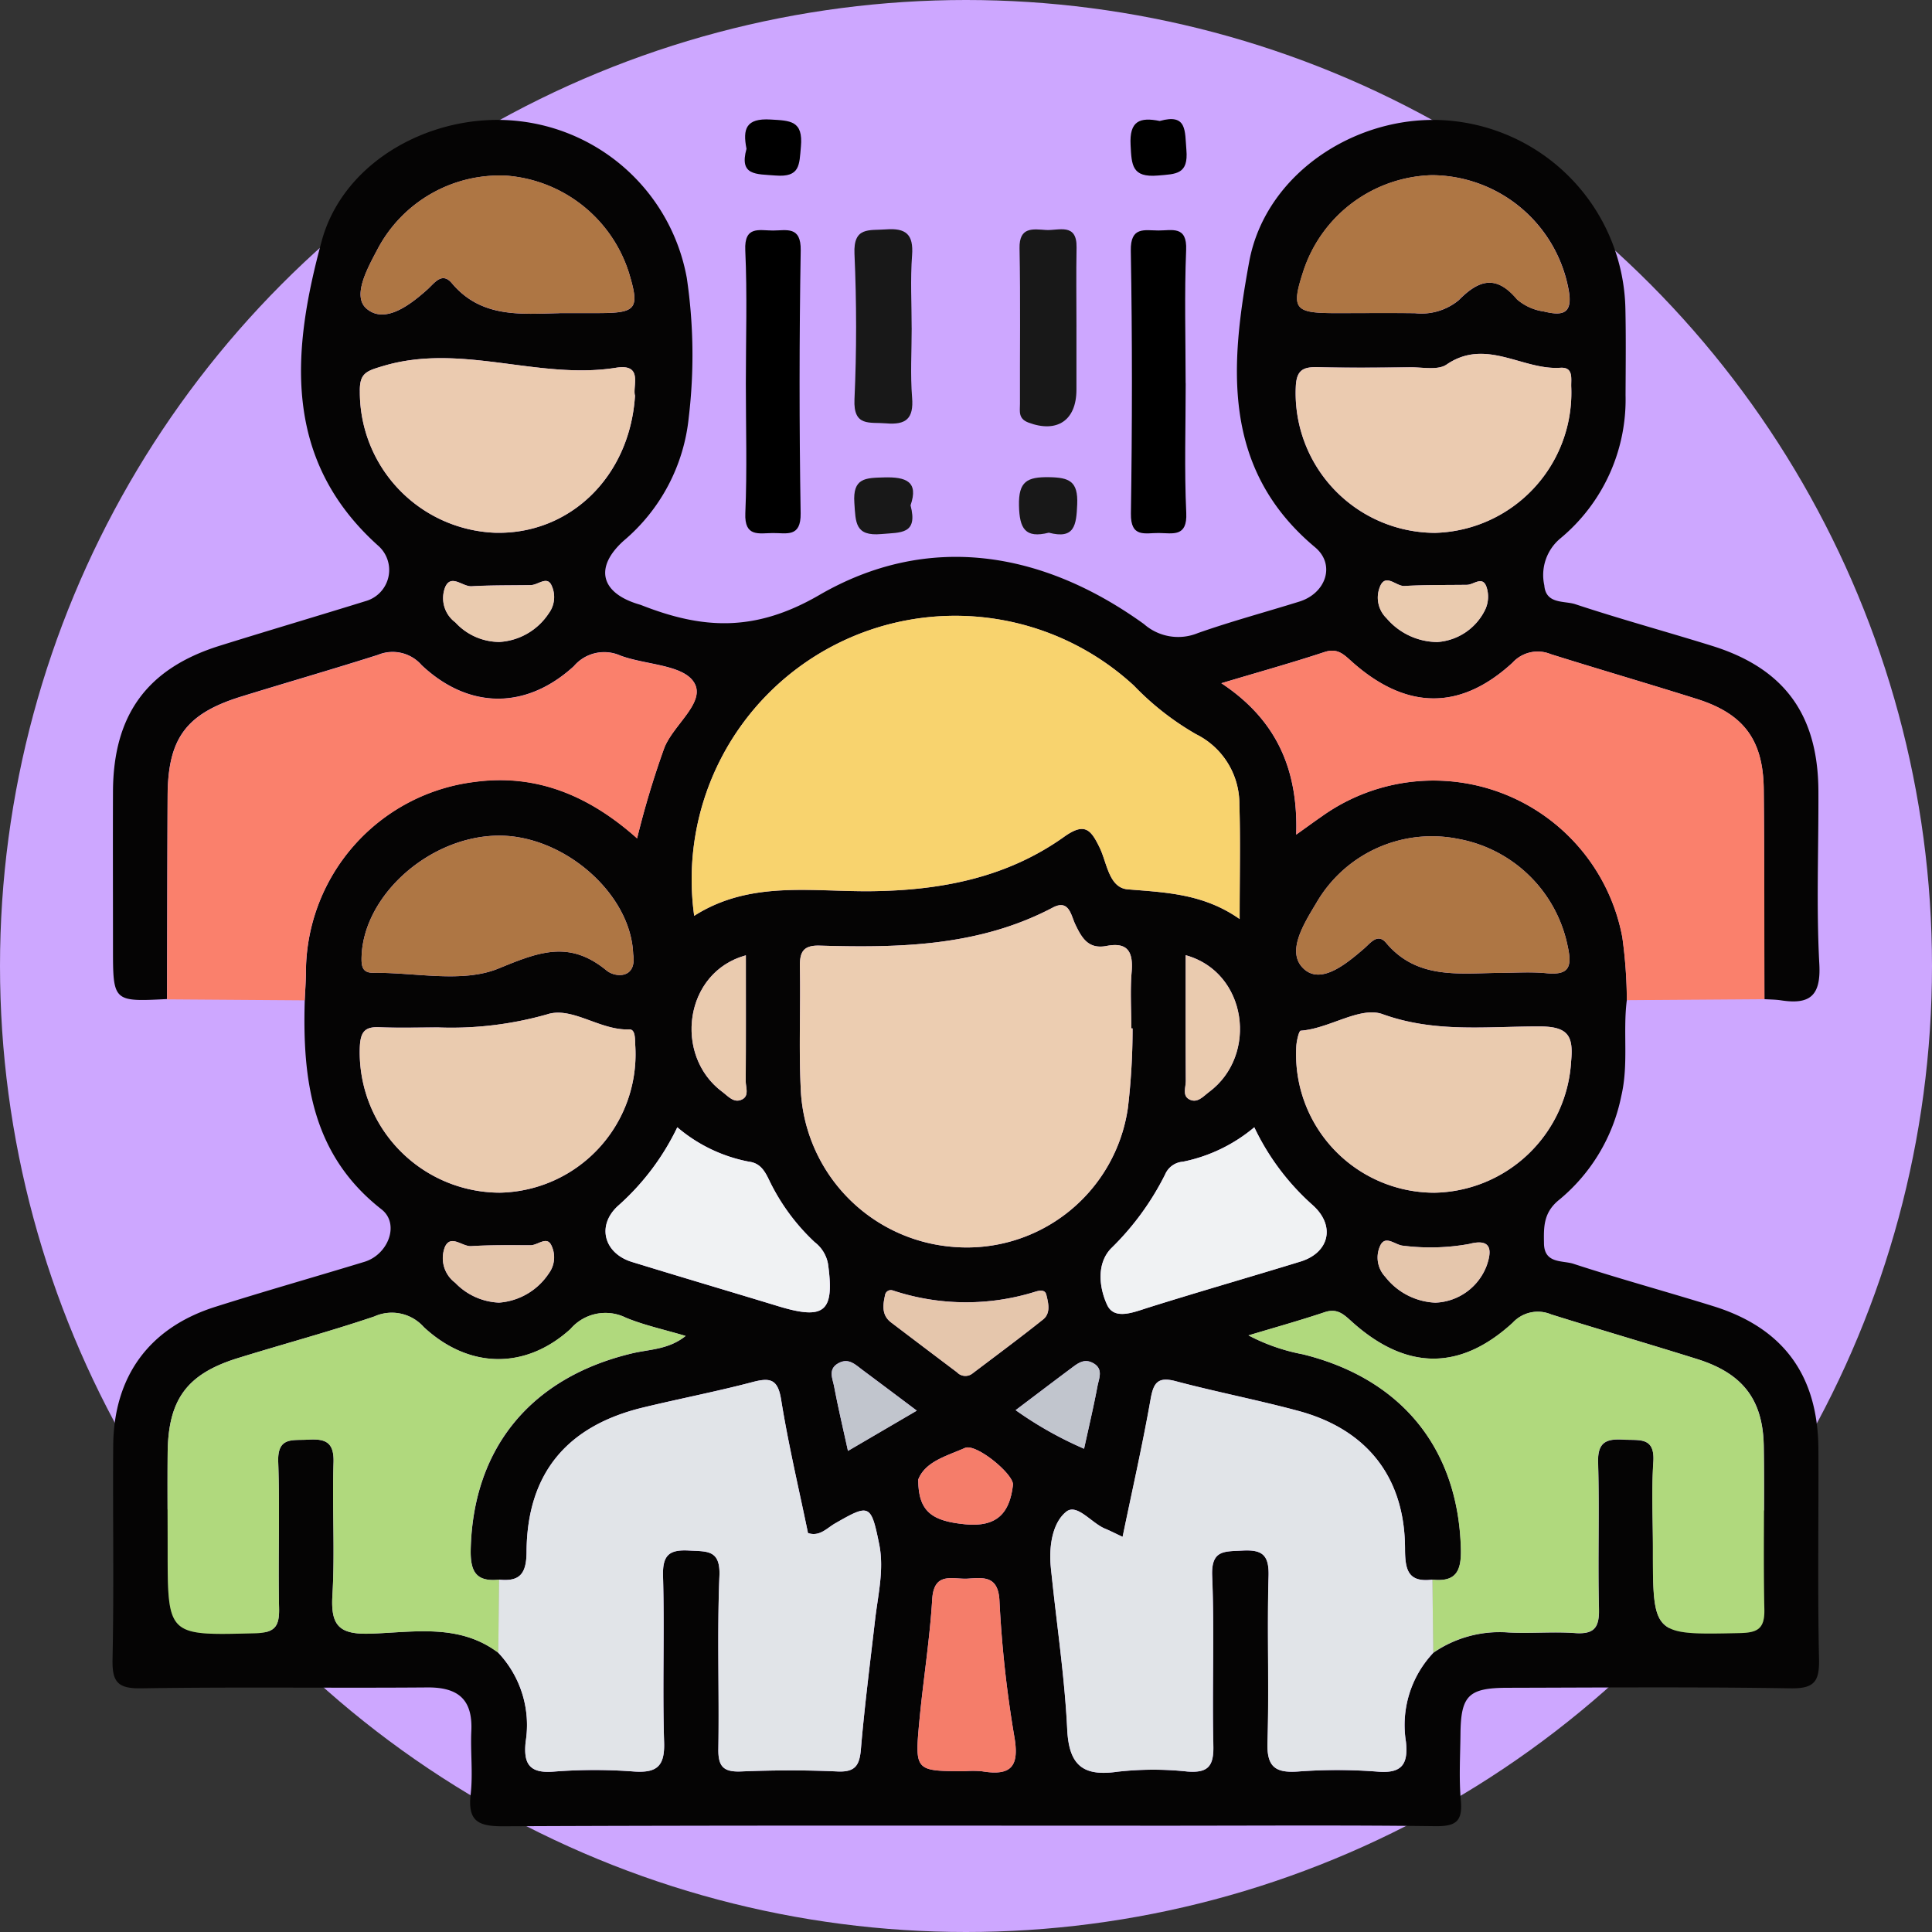 <svg xmlns="http://www.w3.org/2000/svg" xmlns:xlink="http://www.w3.org/1999/xlink" width="146" height="146" viewBox="0 0 146 146">
  <rect x="0" y="0" width="146" height="146" fill="#333333" stroke="none"/>
  <defs>
    <clipPath id="clip-path">
      <rect id="Rectángulo_350870" data-name="Rectángulo 350870" width="129" height="129.008" fill="none"/>
    </clipPath>
  </defs>
  <g id="Grupo_1018231" data-name="Grupo 1018231" transform="translate(-908.25 -8254.999)">
    <circle id="Elipse_5863" data-name="Elipse 5863" cx="73" cy="73" r="73" transform="translate(908.25 8254.999)" fill="#cda7ff"/>
    <g id="Grupo_1018204" data-name="Grupo 1018204" transform="translate(916.75 8264)">
      <g id="Grupo_1018203" data-name="Grupo 1018203" clip-path="url(#clip-path)">
        <path id="Trazado_720685" data-name="Trazado 720685" d="M114.437,66.64c-.306,2.408.15,4.847-.42,7.258a13.644,13.644,0,0,1-4.678,7.818c-1.217.972-1.182,2.071-1.161,3.32.026,1.538,1.408,1.261,2.224,1.528,3.495,1.142,7.046,2.107,10.558,3.2,5.3,1.644,7.926,5.224,7.955,10.812.026,5.282-.068,10.565.047,15.844.038,1.717-.352,2.256-2.164,2.226-7.124-.115-14.252-.058-21.378-.041-2.958.007-3.526.588-3.554,3.513-.017,1.677-.12,3.364.03,5.027.144,1.6-.429,1.938-1.951,1.919-6.706-.086-13.414-.037-20.121-.037-16.768,0-33.536-.033-50.3.045-1.925.009-2.688-.414-2.456-2.431.181-1.572-.024-3.184.05-4.774.111-2.375-.99-3.307-3.321-3.288-7.21.058-14.421-.047-21.629.067-1.813.029-2.2-.511-2.164-2.226.114-5.363.012-10.731.051-16.1.038-5.253,2.722-8.921,7.706-10.5,3.743-1.188,7.525-2.259,11.281-3.405,1.8-.55,2.688-2.87,1.288-3.966-5.262-4.116-5.981-9.766-5.8-15.806.031-.669.078-1.337.091-2.007A14.522,14.522,0,0,1,27.382,50.141c4.7-.637,8.7,1.088,12.264,4.269A67.5,67.5,0,0,1,41.7,47.574c.7-1.782,3.229-3.5,2.213-5-.881-1.3-3.644-1.275-5.524-1.973a3.011,3.011,0,0,0-3.526.8c-3.609,3.3-7.941,3.271-11.5-.079a2.9,2.9,0,0,0-3.305-.777c-3.43,1.091-6.89,2.086-10.328,3.15-4.167,1.289-5.545,3.154-5.566,7.512-.025,5.117-.03,10.235-.043,15.352-4.083.207-4.083.207-4.083-3.9,0-3.941-.015-7.883,0-11.824C.074,45.064,2.63,41.571,8.1,39.86c3.671-1.147,7.359-2.236,11.033-3.375a2.443,2.443,0,0,0,.948-4.185c-7.341-6.583-6.472-14.906-4.273-23.02,1.674-6.174,8.573-9.8,14.928-9.065A14.54,14.54,0,0,1,43.4,12.06a39.8,39.8,0,0,1,.15,10.53,14.028,14.028,0,0,1-4.908,9.324c-2.231,2-1.77,3.928,1.084,4.8.08.025.162.045.239.076,4.6,1.808,8.553,2.077,13.447-.763,8.191-4.753,16.832-3.362,24.537,2.194a3.913,3.913,0,0,0,4.08.678c2.521-.887,5.11-1.582,7.664-2.378,2.016-.629,2.749-2.8,1.185-4.105-7.127-5.96-6.39-13.873-4.978-21.572C87.174,3.924,94.523-.628,101.491.225A14.578,14.578,0,0,1,114.33,14.375c.047,2.179.022,4.36.012,6.541a13.633,13.633,0,0,1-4.933,10.836,3.6,3.6,0,0,0-1.207,3.54c.115,1.448,1.51,1.152,2.345,1.428,3.411,1.13,6.883,2.074,10.315,3.142,5.474,1.7,8.029,5.2,8.054,10.984.019,4.36-.165,8.73.07,13.079.131,2.428-.753,3.06-2.9,2.729-.412-.063-.834-.06-1.251-.088-.014-5.281,0-10.562-.051-15.843-.037-3.75-1.509-5.726-5.065-6.847-3.669-1.156-7.364-2.231-11.035-3.384a2.573,2.573,0,0,0-2.883.645c-3.938,3.627-8,3.578-12.07-.012-.643-.567-1.119-1.131-2.146-.79-2.424.8-4.888,1.487-7.789,2.355,4.223,2.8,5.811,6.588,5.656,11.442.857-.611,1.387-1,1.926-1.371A14.515,14.515,0,0,1,114.1,61.89a35.952,35.952,0,0,1,.342,4.75M99.748,110.433c-1.857.234-2.066-.748-2.071-2.352-.015-5.371-2.86-9-8.063-10.4-3.067-.827-6.195-1.43-9.266-2.244-1.375-.365-1.684.14-1.9,1.391-.6,3.415-1.372,6.8-2.11,10.372-.593-.279-.952-.465-1.324-.618-1.03-.423-2.127-1.934-2.937-1.279-1,.8-1.286,2.461-1.185,3.935.023.334.063.668.1,1,.4,3.833.974,7.658,1.16,11.5.13,2.7,1.16,3.591,3.8,3.211a24.126,24.126,0,0,1,5.274-.015c1.563.123,2.008-.4,1.97-1.952-.1-4.274.087-8.557-.09-12.826-.082-1.985.926-1.842,2.271-1.918,1.507-.085,2.038.316,1.992,1.927-.12,4.189.049,8.387-.082,12.575-.057,1.82.571,2.312,2.287,2.195a39.526,39.526,0,0,1,6.032.007c1.853.157,2.325-.575,2.142-2.264a7.952,7.952,0,0,1,2.072-6.718,8.818,8.818,0,0,1,5.684-1.531c1.67.087,3.356-.076,5.022.045,1.458.106,1.843-.425,1.809-1.835-.092-3.683.042-7.372-.065-11.054-.045-1.558.625-1.808,1.934-1.728,1.173.072,2.37-.239,2.242,1.686-.144,2.168-.032,4.353-.032,6.531,0,6.582,0,6.542,6.541,6.4,1.367-.028,1.917-.319,1.883-1.8-.093-4.1.016-8.209-.048-12.312-.055-3.543-1.6-5.524-5.044-6.6-3.668-1.15-7.359-2.225-11.027-3.373a2.579,2.579,0,0,0-2.895.626c-3.968,3.641-8.01,3.6-12.057.019-.647-.573-1.143-1.149-2.15-.813-1.9.636-3.842,1.176-5.766,1.755a14.611,14.611,0,0,0,4.1,1.428c7.511,1.854,11.758,7.173,11.95,14.709.043,1.708-.39,2.505-2.147,2.323m-70.532,0c-1.756.182-2.19-.616-2.147-2.323.192-7.622,4.538-12.953,12.192-14.778,1.309-.312,2.754-.276,4.05-1.317-1.646-.49-3.13-.806-4.51-1.376a3.483,3.483,0,0,0-4.192.851c-3.412,3.1-7.685,3.015-11.086-.145a3.227,3.227,0,0,0-3.744-.8C16.377,91.7,12.9,92.629,9.47,93.693c-3.846,1.193-5.261,3.122-5.3,7.17-.023,2.429,0,4.858,0,7.287,0,6.56,0,6.508,6.627,6.333,1.472-.039,1.823-.514,1.793-1.89-.082-3.683.066-7.373-.065-11.054-.069-1.923,1.074-1.613,2.247-1.685,1.309-.08,1.985.169,1.933,1.728-.111,3.347.114,6.709-.085,10.047-.135,2.27.508,2.955,2.834,2.886,3.276-.1,6.738-.8,9.7,1.443a7.95,7.95,0,0,1,2.072,6.717c-.182,1.688.288,2.421,2.142,2.264a39.526,39.526,0,0,1,6.032-.007c1.715.118,2.344-.373,2.287-2.194-.131-4.189.038-8.386-.082-12.575-.046-1.609.48-2.016,1.99-1.929,1.342.078,2.353-.072,2.273,1.916-.176,4.353-.01,8.719-.081,13.078-.021,1.317.378,1.752,1.706,1.7,2.428-.1,4.866-.109,7.292,0,1.355.063,1.671-.469,1.775-1.7.276-3.255.695-6.5,1.068-9.743.22-1.907.7-3.816.313-5.735-.618-3.043-.735-3.057-3.336-1.565-.621.356-1.164,1.019-2.044.727-.692-3.358-1.487-6.7-2.031-10.084-.249-1.552-.824-1.677-2.155-1.327-2.749.724-5.547,1.261-8.31,1.932-5.757,1.4-8.74,5.012-8.772,10.9-.009,1.649-.5,2.264-2.075,2.1M43.96,60.27c4.238-2.705,8.921-1.8,13.463-1.862,5.228-.067,10.181-1.036,14.49-4.11,1.547-1.1,2.01-.573,2.688.822.556,1.144.694,3.034,2.126,3.15,2.877.234,5.727.328,8.451,2.242,0-3.3.064-5.977-.019-8.652a5.878,5.878,0,0,0-3.265-5.31,20.987,20.987,0,0,1-4.706-3.677A19.917,19.917,0,0,0,43.96,60.27m33.127,8.508-.094-.005c0-1.423-.094-2.854.026-4.267.125-1.485-.276-2.275-1.893-1.962-1.388.269-1.885-.613-2.38-1.661-.311-.658-.457-1.886-1.679-1.242C65.509,62.573,59.5,62.7,53.448,62.52c-1.285-.037-1.519.517-1.5,1.638.062,3.013-.081,6.032.058,9.04a12.5,12.5,0,0,0,11.3,12.068,12.3,12.3,0,0,0,13.43-10.488,50.91,50.91,0,0,0,.352-6m22.76,12.414a10.541,10.541,0,0,0,10.383-9.946c.166-1.821-.158-2.609-2.32-2.619-3.966-.017-7.933.514-11.926-.928-1.711-.618-4.024,1.095-6.186,1.247-.139.01-.295.712-.332,1.1A10.458,10.458,0,0,0,99.847,81.192M24.67,68.7c-1.509,0-3.019.048-4.525-.016-1.1-.047-1.393.386-1.45,1.455A10.609,10.609,0,0,0,29.274,81.19,10.461,10.461,0,0,0,39.511,70.142c-.034-.492.039-1.312-.462-1.29-2.217.093-4.332-1.771-6.23-1.13a26.491,26.491,0,0,1-8.15.983M39.487,20.961c-.209-.7.66-2.446-1.435-2.11-5.868.941-11.68-1.9-17.592-.133-1.258.375-1.795.525-1.766,1.927A10.639,10.639,0,0,0,28.856,31.318C34.5,31.5,39.1,27.129,39.487,20.961M99.936,31.327a10.591,10.591,0,0,0,10.3-11.012c-.028-.625.2-1.532-.834-1.463-2.86.19-5.609-2.282-8.59-.242-.648.443-1.793.2-2.709.206-2.339.022-4.679.049-7.016-.01-1.112-.028-1.617.216-1.667,1.492A10.561,10.561,0,0,0,99.936,31.327M33.777,14.722c1.006,0,2.012,0,3.018,0,2.808-.01,3.049-.334,2.245-3.01a10.555,10.555,0,0,0-9.249-7.374,10.43,10.43,0,0,0-9.732,5.5c-.773,1.467-1.978,3.594-.856,4.551,1.369,1.169,3.253-.248,4.606-1.463.53-.476,1.093-1.35,1.841-.46,2.214,2.636,5.192,2.327,8.126,2.261M99.7,4.3a10.533,10.533,0,0,0-9.673,7.159c-.969,2.945-.74,3.262,2.376,3.265,2.012,0,4.024-.02,6.036.005a4.418,4.418,0,0,0,3.3-.984c1.539-1.559,2.837-1.928,4.406-.058a3.931,3.931,0,0,0,2.027.913c1.353.329,2.239.244,1.861-1.688A10.554,10.554,0,0,0,99.7,4.3M39.348,63.162c-.154-4.586-5.29-9.037-10.26-8.954-5.218.087-10.2,4.6-10.267,9.256-.011.72.129,1.12.908,1.112,3.18-.036,6.715.795,9.447-.328,3.077-1.265,5.356-2.156,8.163.153.672.554,2.3.63,2.009-1.238m65.265,1.42c1.257,0,2.522-.1,3.767.023,1.715.163,1.928-.5,1.591-2.032a10.324,10.324,0,0,0-8.252-8.115,10.087,10.087,0,0,0-10.729,4.811c-.932,1.564-2.33,3.719-.978,4.993,1.308,1.233,3.218-.354,4.574-1.523.487-.419,1.021-1.189,1.662-.427,2.285,2.719,5.363,2.313,8.365,2.271M42.685,76.248a18.744,18.744,0,0,1-4.438,5.9c-1.683,1.488-1.124,3.62,1.013,4.278,3.677,1.131,7.366,2.221,11.047,3.341,3.522,1.072,4.271.419,3.767-3.194a2.663,2.663,0,0,0-1.01-1.645A15.726,15.726,0,0,1,49.654,80.3c-.339-.708-.677-1.345-1.553-1.453a11.708,11.708,0,0,1-5.416-2.6m43.6,0a12.1,12.1,0,0,1-5.388,2.6,1.589,1.589,0,0,0-1.349.961,20.757,20.757,0,0,1-4.106,5.612c-1.112,1.183-.855,3.009-.276,4.25.547,1.173,2,.551,3.138.194,3.81-1.2,7.65-2.3,11.468-3.469,2.192-.674,2.674-2.716.912-4.279a18.469,18.469,0,0,1-4.4-5.872m-21.831,48.66a7.721,7.721,0,0,1,1.255.01c2.274.38,2.844-.414,2.427-2.717a87.2,87.2,0,0,1-1.11-10.227c-.113-1.849-1.214-1.69-2.389-1.615-1.126.072-2.561-.57-2.69,1.559-.187,3.087-.687,6.154-.974,9.236-.349,3.751-.313,3.755,3.48,3.755M59.008,88.593a.444.444,0,0,0-.627.347c-.162.735-.27,1.5.458,2.054q2.489,1.888,4.984,3.771a.866.866,0,0,0,1.134.11c1.794-1.357,3.6-2.693,5.361-4.1.6-.477.408-1.237.252-1.874-.1-.393-.48-.336-.817-.234a17.546,17.546,0,0,1-10.745-.078M47.864,63.256c-4.672,1.274-5.475,7.563-1.786,10.311.45.335.9.909,1.532.561.514-.286.24-.9.243-1.369.021-3.1.011-6.2.011-9.5M81.1,63.243c0,3.3-.009,6.4.01,9.5,0,.467-.264,1.086.231,1.376.623.364,1.083-.21,1.533-.545,3.723-2.783,2.875-9.049-1.774-10.332m-20.21,39.623c0,2.45,1.061,3.143,3.549,3.384,2.4.233,3.361-.845,3.609-2.969.093-.794-2.787-3.177-3.629-2.8-1.352.6-2.992,1.01-3.529,2.387M29.225,89.495a4.935,4.935,0,0,0,3.748-2.2,2.049,2.049,0,0,0,.186-2.14c-.34-.7-1.022.009-1.558.008-1.5,0-3-.027-4.494.067-.679.043-1.544-.921-1.987.07A2.321,2.321,0,0,0,25.9,88a4.847,4.847,0,0,0,3.323,1.5M100,89.5a4.317,4.317,0,0,0,3.858-2.819c.294-.856.564-2.118-1.327-1.617a16.42,16.42,0,0,1-4.981.134c-.592-.027-1.361-.863-1.753.012a2.124,2.124,0,0,0,.386,2.335A5.074,5.074,0,0,0,100,89.5m.173-49.926a4.347,4.347,0,0,0,3.578-2.475,2.318,2.318,0,0,0,.082-1.688c-.3-.861-.964-.163-1.471-.156-1.577.02-3.157,0-4.731.087-.636.037-1.46-1.045-1.875.127a2.17,2.17,0,0,0,.525,2.31,5.088,5.088,0,0,0,3.892,1.8M29.22,39.573a4.811,4.811,0,0,0,3.749-2.163,2.065,2.065,0,0,0,.2-2.138c-.333-.7-1.015-.006-1.547,0-1.494.026-2.992,0-4.483.089-.68.039-1.525-.935-1.982.032a2.274,2.274,0,0,0,.751,2.695,4.544,4.544,0,0,0,3.314,1.482m31.56,58.09c-1.567-1.176-2.834-2.131-4.108-3.077-.528-.392-1.025-.925-1.79-.523-.845.444-.463,1.172-.35,1.775.29,1.549.657,3.084,1.046,4.867l5.2-3.042m7.468-.037a28.2,28.2,0,0,0,5.174,2.917c.356-1.637.721-3.179,1.014-4.734.114-.606.478-1.329-.376-1.763-.653-.332-1.124.052-1.592.4-1.339,1-2.667,2.009-4.22,3.181" transform="translate(0 -0.061)" fill="#050404"/>
        <path id="Trazado_720686" data-name="Trazado 720686" d="M8.193,106.2c.014-5.117.018-10.235.043-15.352.021-4.358,1.4-6.223,5.566-7.512,3.439-1.064,6.9-2.058,10.329-3.15a2.9,2.9,0,0,1,3.3.777c3.558,3.349,7.889,3.377,11.5.079a3.011,3.011,0,0,1,3.526-.8c1.88.7,4.642.672,5.524,1.973,1.015,1.5-1.515,3.216-2.214,5a67.5,67.5,0,0,0-2.057,6.836c-3.56-3.181-7.56-4.906-12.264-4.269a14.523,14.523,0,0,0-12.764,14.493c-.013.669-.059,1.338-.091,2.007l-10.4-.074" transform="translate(-4.066 -39.689)" fill="#fa806c"/>
        <path id="Trazado_720687" data-name="Trazado 720687" d="M197.012,106.163a35.952,35.952,0,0,0-.342-4.75,14.515,14.515,0,0,0-22.715-9.128c-.539.373-1.068.76-1.925,1.371.155-4.854-1.432-8.646-5.656-11.442,2.9-.867,5.366-1.55,7.789-2.355,1.027-.341,1.5.223,2.147.79,4.068,3.589,8.132,3.639,12.07.012a2.572,2.572,0,0,1,2.882-.645c3.671,1.153,7.366,2.227,11.035,3.384,3.556,1.121,5.028,3.1,5.065,6.847.052,5.281.038,10.562.051,15.843l-10.4.074" transform="translate(-82.574 -39.584)" fill="#fa806c"/>
        <path id="Trazado_720688" data-name="Trazado 720688" d="M156.929,28.216c0,3.269-.109,6.544.043,9.807.086,1.843-1.015,1.53-2.065,1.517-1.016-.014-2.146.4-2.118-1.466.1-6.621.107-13.247-.008-19.868-.032-1.851,1.036-1.532,2.082-1.527,1.021.005,2.182-.394,2.1,1.478-.138,3.348-.039,6.706-.039,10.059" transform="translate(-75.827 -8.262)"/>
        <path id="Trazado_720689" data-name="Trazado 720689" d="M94.98,28.237c0-3.354.11-6.712-.043-10.059-.086-1.882,1.069-1.493,2.089-1.494s2.132-.365,2.1,1.505q-.167,9.932-.005,19.868c.027,1.842-1.064,1.48-2.1,1.488s-2.158.333-2.08-1.5c.139-3.264.039-6.537.039-9.807" transform="translate(-47.117 -8.264)"/>
        <path id="Trazado_720690" data-name="Trazado 720690" d="M140.389,23.909c0,1.585,0,3.17,0,4.756-.007,2.315-1.47,3.276-3.621,2.473-.8-.3-.645-.867-.647-1.411-.013-3.921.046-7.843-.032-11.764-.033-1.654,1.033-1.442,2-1.381.945.06,2.344-.57,2.309,1.32-.037,2-.008,4-.008,6.007" transform="translate(-67.543 -8.203)" fill="#181818"/>
        <path id="Trazado_720691" data-name="Trazado 720691" d="M115.642,23.992c0,1.752-.109,3.513.032,5.253.129,1.589-.459,2.073-1.972,1.943-1.231-.106-2.477.278-2.383-1.809.166-3.664.163-7.345,0-11.01-.09-2.054,1.113-1.743,2.373-1.838,1.517-.115,2.1.373,1.98,1.957-.137,1.825-.032,3.669-.032,5.5" transform="translate(-55.247 -8.197)" fill="#181818"/>
        <path id="Trazado_720692" data-name="Trazado 720692" d="M138.256,57.917c-1.788.449-2.215-.314-2.252-2.048-.04-1.832.618-2.17,2.27-2.146,1.545.023,2.2.316,2.13,2.044-.066,1.575-.19,2.667-2.147,2.149" transform="translate(-67.5 -26.663)" fill="#181818"/>
        <path id="Trazado_720693" data-name="Trazado 720693" d="M115.541,55.865c.581,2.22-.763,2.038-2.194,2.169-2.014.186-1.949-.879-2.053-2.352-.134-1.9.845-1.886,2.23-1.927,1.678-.049,2.641.309,2.017,2.109" transform="translate(-55.231 -26.678)" fill="#181818"/>
        <path id="Trazado_720694" data-name="Trazado 720694" d="M94.988,2.258C94.691.76,94.951-.058,96.8.051c1.5.088,2.48.074,2.3,2.051-.126,1.369-.047,2.334-1.927,2.18-1.455-.119-2.753.029-2.183-2.023" transform="translate(-47.076 -0.02)"/>
        <path id="Trazado_720695" data-name="Trazado 720695" d="M154.951.14c2.07-.581,1.887.744,2.01,2.183.16,1.857-.763,1.823-2.155,1.941-1.966.166-1.983-.788-2.062-2.3-.1-1.828.695-2.128,2.206-1.822" transform="translate(-75.806 0)"/>
        <path id="Trazado_720696" data-name="Trazado 720696" d="M87.124,97.169a19.917,19.917,0,0,1,33.228-17.4,20.987,20.987,0,0,0,4.706,3.677,5.878,5.878,0,0,1,3.265,5.31c.084,2.675.019,5.355.019,8.652-2.724-1.915-5.575-2.009-8.451-2.242-1.431-.116-1.569-2.006-2.126-3.15-.677-1.4-1.141-1.925-2.688-.822-4.309,3.074-9.262,4.043-14.49,4.11-4.542.058-9.225-.844-13.463,1.862" transform="translate(-43.163 -36.96)" fill="#f8d36e"/>
        <path id="Trazado_720697" data-name="Trazado 720697" d="M57.943,204.257c1.571.164,2.066-.451,2.075-2.1.032-5.888,3.016-9.5,8.772-10.9,2.764-.67,5.562-1.207,8.31-1.931,1.331-.351,1.905-.225,2.155,1.326.544,3.384,1.339,6.727,2.031,10.084.879.293,1.423-.371,2.043-.727,2.6-1.491,2.719-1.478,3.336,1.566.389,1.919-.093,3.828-.312,5.735-.374,3.246-.793,6.488-1.068,9.743-.1,1.233-.421,1.766-1.776,1.7-2.426-.113-4.865-.1-7.292,0-1.328.053-1.727-.382-1.705-1.7.071-4.359-.1-8.725.081-13.078.081-1.988-.931-1.838-2.273-1.916-1.51-.087-2.036.32-1.99,1.929.12,4.189-.049,8.386.082,12.574.057,1.821-.573,2.311-2.287,2.194a39.528,39.528,0,0,0-6.032.006c-1.853.158-2.324-.576-2.142-2.264a7.952,7.952,0,0,0-2.071-6.717l.063-5.526" transform="translate(-28.727 -93.886)" fill="#e1e4e8"/>
        <path id="Trazado_720698" data-name="Trazado 720698" d="M169.645,209.759a7.951,7.951,0,0,0-2.072,6.718c.182,1.688-.289,2.421-2.142,2.264a39.532,39.532,0,0,0-6.032-.007c-1.716.118-2.344-.375-2.287-2.195.131-4.189-.039-8.386.082-12.575.046-1.611-.485-2.012-1.992-1.927-1.345.076-2.353-.067-2.271,1.918.177,4.269-.013,8.552.09,12.826.037,1.554-.407,2.075-1.97,1.952a24.126,24.126,0,0,0-5.274.015c-2.639.379-3.669-.515-3.8-3.212-.186-3.843-.756-7.668-1.16-11.5-.035-.333-.075-.667-.1-1-.1-1.475.188-3.131,1.185-3.935.81-.654,1.908.856,2.937,1.279.372.153.73.339,1.324.618.739-3.571,1.506-6.957,2.11-10.372.221-1.251.53-1.756,1.905-1.391,3.071.815,6.2,1.418,9.266,2.245,5.2,1.4,8.049,5.033,8.064,10.4,0,1.6.214,2.585,2.07,2.352q.032,2.763.064,5.525" transform="translate(-69.832 -93.862)" fill="#e1e4e8"/>
        <path id="Trazado_720699" data-name="Trazado 720699" d="M128.275,127.247a50.914,50.914,0,0,1-.352,6,12.3,12.3,0,0,1-13.43,10.488,12.5,12.5,0,0,1-11.3-12.068c-.139-3.007,0-6.027-.058-9.04-.023-1.12.21-1.675,1.5-1.637,6.051.176,12.061.052,17.618-2.879,1.221-.644,1.367.583,1.679,1.242.5,1.048.993,1.93,2.38,1.661,1.617-.313,2.019.476,1.893,1.962-.119,1.413-.026,2.844-.026,4.267l.094,0" transform="translate(-51.188 -58.53)" fill="#eccdb1"/>
        <path id="Trazado_720700" data-name="Trazado 720700" d="M184.4,204.635q-.033-2.763-.064-5.525c1.757.182,2.191-.616,2.147-2.323-.191-7.536-4.438-12.855-11.95-14.709a14.608,14.608,0,0,1-4.1-1.428c1.924-.58,3.86-1.12,5.765-1.756,1.006-.335,1.5.24,2.15.813,4.047,3.583,8.089,3.622,12.057-.019a2.579,2.579,0,0,1,2.895-.626c3.668,1.148,7.359,2.223,11.027,3.373,3.445,1.08,4.99,3.06,5.044,6.6.064,4.1-.045,8.21.048,12.312.034,1.485-.516,1.775-1.883,1.8-6.542.136-6.541.177-6.541-6.405,0-2.177-.112-4.363.032-6.531.128-1.925-1.069-1.614-2.242-1.686-1.309-.08-1.979.169-1.934,1.728.107,3.682-.027,7.371.064,11.054.035,1.41-.351,1.94-1.808,1.835-1.667-.12-3.352.042-5.023-.045a8.818,8.818,0,0,0-5.684,1.531" transform="translate(-84.589 -88.738)" fill="#b0d97d"/>
        <path id="Trazado_720701" data-name="Trazado 720701" d="M33.316,199.261l-.063,5.526c-2.964-2.243-6.425-1.54-9.7-1.443-2.327.068-2.97-.616-2.835-2.886.2-3.338-.026-6.7.085-10.047.052-1.559-.625-1.808-1.933-1.728-1.173.072-2.316-.237-2.247,1.685.131,3.68-.016,7.37.065,11.054.03,1.376-.321,1.851-1.793,1.89-6.628.175-6.627.226-6.627-6.333,0-2.429-.019-4.858,0-7.287.038-4.048,1.454-5.978,5.3-7.17,3.432-1.064,6.907-2,10.309-3.149a3.226,3.226,0,0,1,3.744.8c3.4,3.159,7.675,3.239,11.086.144a3.484,3.484,0,0,1,4.193-.851c1.38.569,2.864.886,4.509,1.376-1.295,1.041-2.74,1-4.05,1.317-7.654,1.824-12,7.156-12.192,14.778-.043,1.708.39,2.505,2.147,2.323" transform="translate(-4.099 -88.889)" fill="#b0d97d"/>
        <path id="Trazado_720702" data-name="Trazado 720702" d="M187.962,147.649a10.457,10.457,0,0,1-10.382-11.144c.037-.39.193-1.092.332-1.1,2.162-.153,4.475-1.865,6.186-1.247,3.994,1.442,7.96.911,11.926.928,2.162.01,2.486.8,2.32,2.619a10.541,10.541,0,0,1-10.383,9.946" transform="translate(-88.115 -66.517)" fill="#eacbaf"/>
        <path id="Trazado_720703" data-name="Trazado 720703" d="M43.078,135.183a26.507,26.507,0,0,0,8.15-.983c1.9-.642,4.013,1.223,6.23,1.13.5-.021.428.8.462,1.29a10.461,10.461,0,0,1-10.237,11.047A10.61,10.61,0,0,1,37.1,136.622c.057-1.069.354-1.5,1.45-1.455,1.506.064,3.016.016,4.525.017" transform="translate(-18.408 -66.539)" fill="#eacbaf"/>
        <path id="Trazado_720704" data-name="Trazado 720704" d="M57.907,38.7c-.388,6.169-4.986,10.542-10.631,10.358A10.638,10.638,0,0,1,37.114,38.385c-.028-1.4.508-1.552,1.766-1.927,5.912-1.762,11.724,1.074,17.592.133C58.567,36.255,57.7,38,57.907,38.7" transform="translate(-18.42 -17.802)" fill="#ebcbb0"/>
        <path id="Trazado_720705" data-name="Trazado 720705" d="M188.044,48.745a10.561,10.561,0,0,1-10.513-11.028c.05-1.277.555-1.521,1.667-1.492,2.338.058,4.678.031,7.016.01.916-.009,2.061.237,2.709-.206,2.981-2.039,5.73.433,8.59.242,1.036-.069.806.839.834,1.463a10.591,10.591,0,0,1-10.3,11.012" transform="translate(-88.107 -17.478)" fill="#ebcbb0"/>
        <path id="Trazado_720706" data-name="Trazado 720706" d="M52.251,18.839c-2.934.066-5.912.375-8.126-2.261-.748-.89-1.311-.016-1.841.46-1.353,1.215-3.237,2.631-4.606,1.463-1.122-.958.084-3.085.856-4.551a10.429,10.429,0,0,1,9.732-5.5,10.553,10.553,0,0,1,9.248,7.374c.8,2.676.563,3-2.245,3.01-1.006,0-2.012,0-3.018,0" transform="translate(-18.474 -4.178)" fill="#ae7644"/>
        <path id="Trazado_720707" data-name="Trazado 720707" d="M187.9,8.408a10.554,10.554,0,0,1,10.328,8.613c.378,1.932-.508,2.017-1.862,1.688a3.931,3.931,0,0,1-2.027-.913c-1.569-1.87-2.867-1.5-4.406.058a4.418,4.418,0,0,1-3.3.984c-2.012-.025-4.023,0-6.036-.005-3.116,0-3.345-.32-2.376-3.265A10.534,10.534,0,0,1,187.9,8.408" transform="translate(-88.206 -4.173)" fill="#ae7644"/>
        <path id="Trazado_720708" data-name="Trazado 720708" d="M57.894,116.455c.289,1.869-1.337,1.792-2.01,1.239-2.807-2.309-5.085-1.418-8.163-.154-2.732,1.123-6.266.292-9.446.328-.779.009-.919-.391-.909-1.111.067-4.655,5.049-9.169,10.268-9.256,4.97-.083,10.1,4.368,10.26,8.953" transform="translate(-18.545 -53.354)" fill="#ae7644"/>
        <path id="Trazado_720709" data-name="Trazado 720709" d="M192.755,117.952c-3,.042-6.081.449-8.366-2.271-.64-.763-1.175.008-1.661.427-1.356,1.168-3.267,2.756-4.575,1.523-1.352-1.274.045-3.429.978-4.993a10.087,10.087,0,0,1,10.729-4.81,10.324,10.324,0,0,1,8.252,8.115c.337,1.528.123,2.2-1.591,2.033-1.245-.118-2.51-.023-3.767-.023" transform="translate(-88.142 -53.431)" fill="#ae7644"/>
        <path id="Trazado_720710" data-name="Trazado 720710" d="M79.4,151.26a11.708,11.708,0,0,0,5.416,2.6c.876.108,1.214.745,1.553,1.453a15.728,15.728,0,0,0,3.409,4.626,2.662,2.662,0,0,1,1.01,1.645c.5,3.613-.244,4.267-3.767,3.194-3.68-1.12-7.37-2.21-11.047-3.341-2.138-.657-2.7-2.789-1.013-4.278a18.743,18.743,0,0,0,4.438-5.9" transform="translate(-36.716 -75.073)" fill="#f0f2f3"/>
        <path id="Trazado_720711" data-name="Trazado 720711" d="M159.862,151.258a18.469,18.469,0,0,0,4.4,5.872c1.762,1.563,1.28,3.605-.912,4.279-3.818,1.174-7.658,2.274-11.468,3.469-1.136.357-2.591.979-3.138-.194-.579-1.241-.836-3.067.276-4.25a20.764,20.764,0,0,0,4.106-5.612,1.588,1.588,0,0,1,1.349-.961,12.1,12.1,0,0,0,5.388-2.6" transform="translate(-73.577 -75.072)" fill="#f0f2f3"/>
        <path id="Trazado_720712" data-name="Trazado 720712" d="M124.4,233.491c-3.793,0-3.829,0-3.48-3.754.287-3.083.786-6.149.974-9.237.129-2.13,1.564-1.488,2.69-1.559,1.174-.075,2.276-.233,2.389,1.615a87.184,87.184,0,0,0,1.109,10.227c.418,2.3-.153,3.1-2.427,2.717a7.721,7.721,0,0,0-1.255-.01" transform="translate(-59.946 -108.644)" fill="#f57d6a"/>
        <path id="Trazado_720713" data-name="Trazado 720713" d="M116.419,175.728a17.547,17.547,0,0,0,10.746.078c.337-.1.72-.16.817.234.157.637.347,1.4-.252,1.874-1.757,1.4-3.568,2.739-5.361,4.1a.866.866,0,0,1-1.134-.11q-2.5-1.88-4.984-3.771c-.728-.553-.621-1.318-.458-2.054a.444.444,0,0,1,.627-.347" transform="translate(-57.411 -87.196)" fill="#e5c6ac"/>
        <path id="Trazado_720714" data-name="Trazado 720714" d="M90.986,125.465c0,3.3.01,6.4-.011,9.5,0,.465.27,1.084-.243,1.369-.628.349-1.082-.225-1.532-.561-3.688-2.748-2.886-9.038,1.786-10.311" transform="translate(-43.122 -62.27)" fill="#eacbaf"/>
        <path id="Trazado_720715" data-name="Trazado 720715" d="M160.957,125.441c4.649,1.283,5.5,7.549,1.774,10.332-.45.336-.911.909-1.533.545-.5-.29-.228-.909-.231-1.376-.02-3.1-.01-6.2-.01-9.5" transform="translate(-79.856 -62.258)" fill="#eacbaf"/>
        <path id="Trazado_720716" data-name="Trazado 720716" d="M120.891,201.716c.537-1.377,2.178-1.786,3.53-2.387.841-.375,3.721,2.009,3.629,2.8-.248,2.124-1.211,3.2-3.609,2.969-2.488-.241-3.553-.934-3.55-3.384" transform="translate(-60 -98.91)" fill="#f57d6a"/>
        <path id="Trazado_720717" data-name="Trazado 720717" d="M53.8,172.978a4.864,4.864,0,0,1-3.324-1.5,2.322,2.322,0,0,1-.781-2.7c.443-.991,1.307-.027,1.987-.069,1.493-.094,3-.068,4.494-.067.536,0,1.217-.711,1.558-.009a2.051,2.051,0,0,1-.186,2.141,4.946,4.946,0,0,1-3.747,2.206" transform="translate(-24.578 -83.541)" fill="#e5c6ac"/>
        <path id="Trazado_720718" data-name="Trazado 720718" d="M194.2,172.959A5.074,5.074,0,0,1,190.382,171a2.124,2.124,0,0,1-.386-2.335c.392-.875,1.161-.039,1.753-.012a16.436,16.436,0,0,0,4.981-.134c1.89-.5,1.62.761,1.327,1.617a4.317,4.317,0,0,1-3.858,2.819" transform="translate(-94.203 -83.515)" fill="#e5c6ac"/>
        <path id="Trazado_720719" data-name="Trazado 720719" d="M194.388,73.873a5.088,5.088,0,0,1-3.891-1.8,2.17,2.17,0,0,1-.525-2.31c.416-1.172,1.24-.09,1.876-.127,1.573-.091,3.153-.066,4.731-.087.507-.007,1.175-.7,1.471.156a2.318,2.318,0,0,1-.082,1.688,4.347,4.347,0,0,1-3.578,2.475" transform="translate(-94.219 -34.355)" fill="#eacbaf"/>
        <path id="Trazado_720720" data-name="Trazado 720720" d="M53.818,73.9a4.537,4.537,0,0,1-3.315-1.48,2.274,2.274,0,0,1-.75-2.695c.457-.968,1.3.007,1.982-.032,1.491-.086,2.988-.062,4.483-.089.531-.01,1.214-.707,1.546,0a2.064,2.064,0,0,1-.2,2.137A4.8,4.8,0,0,1,53.818,73.9" transform="translate(-24.597 -34.387)" fill="#eacbaf"/>
        <path id="Trazado_720721" data-name="Trazado 720721" d="M114.335,190.089l-5.2,3.042c-.389-1.783-.756-3.318-1.046-4.867-.113-.6-.495-1.331.35-1.775.764-.4,1.261.131,1.79.523,1.274.946,2.54,1.9,4.108,3.077" transform="translate(-53.554 -92.486)" fill="#c1c5cd"/>
        <path id="Trazado_720722" data-name="Trazado 720722" d="M135.5,190.049c1.553-1.173,2.881-2.185,4.22-3.181.467-.348.938-.732,1.592-.4.854.435.491,1.157.376,1.763-.293,1.555-.658,3.1-1.014,4.734a28.2,28.2,0,0,1-5.174-2.917" transform="translate(-67.25 -92.484)" fill="#c1c5cd"/>
      </g>
    </g>
  </g>
</svg>

